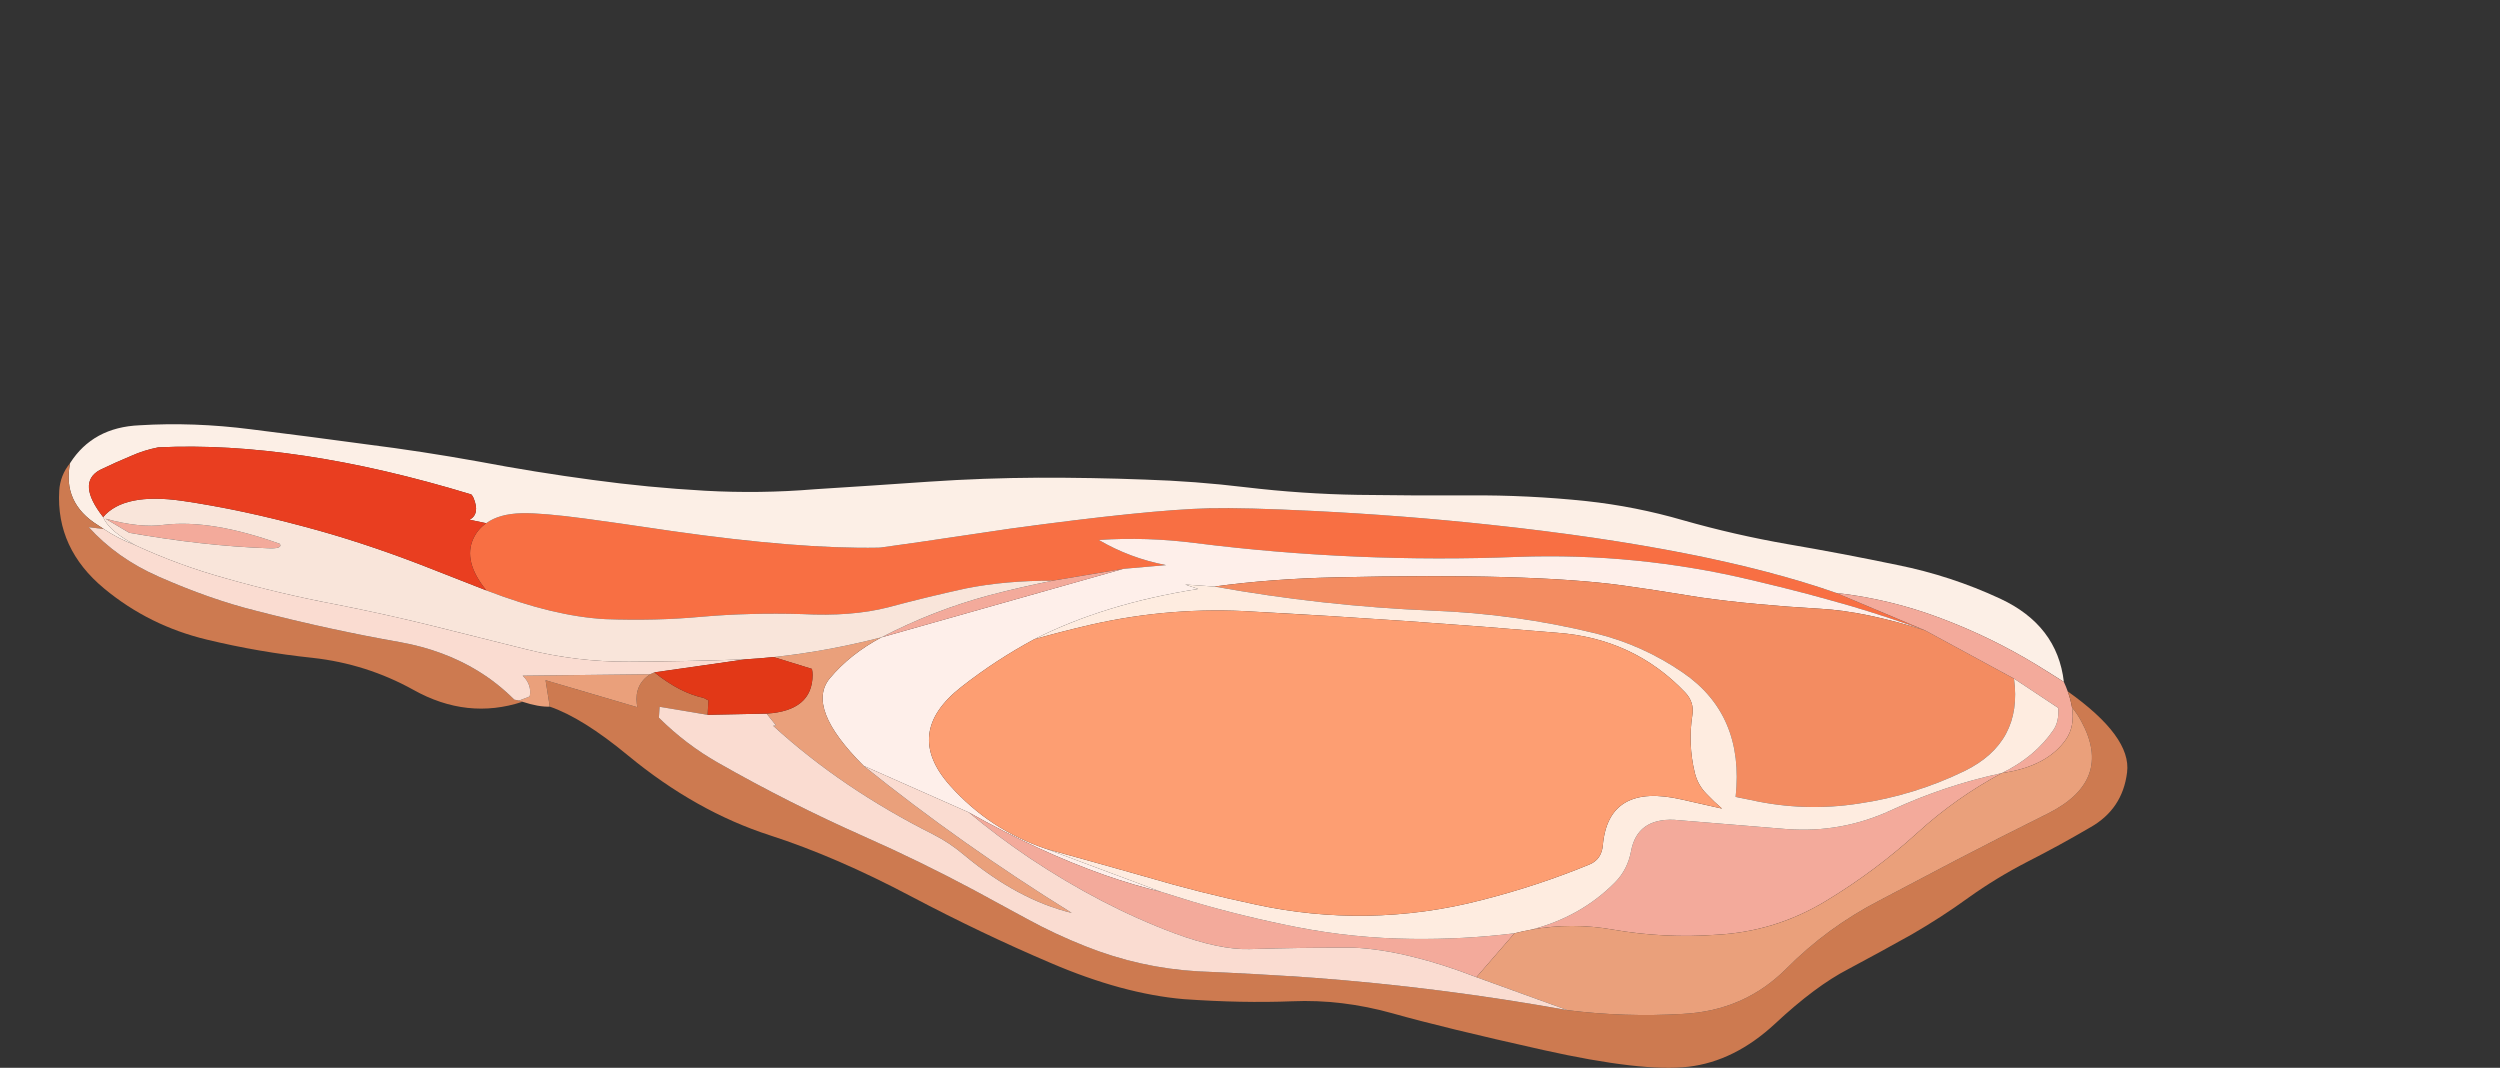 <?xml version="1.0" encoding="iso-8859-1"?>
<!-- Generator: Adobe Illustrator 15.1.0, SVG Export Plug-In . SVG Version: 6.00 Build 0)  -->
<!DOCTYPE svg PUBLIC "-//W3C//DTD SVG 1.1//EN" "http://www.w3.org/Graphics/SVG/1.1/DTD/svg11.dtd">
<svg version="1.1" id="Layer_1" xmlns="http://www.w3.org/2000/svg" xmlns:xlink="http://www.w3.org/1999/xlink" x="0px" y="0px"
	 width="94.35px" height="40.3px" viewBox="0 0 94.35 40.3" style="enable-background:new 0 0 94.35 40.3;" xml:space="preserve">
<rect x="0" y="0" width="94.35" height="40.3" fill="#333333" stroke="none"/>
<symbol  id="item_x5F_jamonBellota" viewBox="-39.055 0.001 78.125 24.309">
	<g id="Layer_1_3_">
		
			<use xlink:href="#jamon_x5F_newBel"  width="404.457" height="125.849" x="-202.189" y="0" transform="matrix(0.193 0 0 0.193 0 4.882813e-004)" style="overflow:visible;"/>
	</g>
</symbol>
<symbol  id="jamon_x5F_newBel" viewBox="-202.189 0 404.457 125.849">
	<g id="Layer_1_2_">
		<path style="fill-rule:evenodd;clip-rule:evenodd;fill:#F86F43;" d="M-118.629,93.356c-3.087,3.799-3.929,7.19-2.523,10.174
			c0.572,1.214,1.405,2.202,2.498,2.966c1.683,1.231,4.016,1.882,6.999,1.951c2.602,0.053,6.687-0.295,12.255-1.04
			c3.296-0.435,8.984-1.249,17.067-2.446c16.496-2.359,29.948-3.443,40.355-3.252c0.069,0,0.216,0.009,0.442,0.025
			c1.995,0.243,10.442,1.475,25.342,3.695c18.022,2.463,30.988,3.79,38.897,3.98c4.562,0.104,11.379-0.069,20.451-0.521
			c11.622-0.572,23.156-1.475,34.604-2.706c28.326-3.035,50.849-7.476,67.57-13.321l17.406-7.337
			c-4.857,1.752-9.74,3.356-14.648,4.813c-2.792,0.798-5.568,1.569-8.326,2.315c-3.573,0.937-7.164,1.83-10.772,2.68
			c-15.091,3.608-30.39,5.135-45.896,4.579c-21.11-0.832-42.142,0.07-63.095,2.706c-6.366,0.815-12.653,1.015-18.863,0.599
			c4.059-2.376,8.447-4.016,13.166-4.917l-8.378-0.729l-13.816-2.316c-6.158,0.018-11.804-0.485-16.938-1.509
			c-5.169-1.128-10.234-2.359-15.195-3.694c-4.805-1.231-10.434-1.674-16.886-1.327c-6.869,0.19-13.399,0.018-19.592-0.521
			c-5.915-0.555-12.203-0.711-18.864-0.469C-102.098,88.101-109.852,89.975-118.629,93.356z"/>
		<path style="fill-rule:evenodd;clip-rule:evenodd;fill:#FEEFEA;" d="M-24.312,49.958l-20.554,9.106
			c-7.563,7.545-9.766,13.243-6.609,17.094c2.653,3.175,6.019,5.846,10.095,8.014l47.302,13.4l8.378,0.729
			c-4.718,0.901-9.106,2.541-13.166,4.917c6.21,0.416,12.498,0.217,18.863-0.599c20.954-2.636,41.985-3.538,63.095-2.706
			c15.507,0.556,30.806-0.971,45.896-4.579c3.608-0.85,7.199-1.743,10.772-2.68c2.758-0.746,5.533-1.518,8.326-2.315
			c4.909-1.457,9.792-3.062,14.648-4.813c-7.875,2.498-14.7,3.911-20.477,4.241c-8.725,0.503-16.53,1.24-23.417,2.211
			c-6.799,1.11-11.925,1.899-15.377,2.368c-11.934,1.63-30.624,2.15-56.07,1.561c-8.465-0.19-16.349-0.789-23.651-1.795
			l-5.724,0.391l2.55-0.859c-12.229-1.925-22.914-5.203-32.055-9.835c-4.995-2.688-9.73-5.784-14.206-9.288
			c-7.684-5.984-8.43-12.438-2.237-19.357c5.169-5.776,11.439-9.896,18.812-12.359l22.479-8.404
			c-3.538,0.851-7.25,1.951-11.136,3.305C-6.341,40.738-15.188,44.823-24.312,49.958z"/>
		<path style="fill-rule:evenodd;clip-rule:evenodd;fill:#FCEFE6;" d="M-200.027,118.243c2.975,4.675,7.506,7.143,13.595,7.402
			c7.025,0.434,14.267,0.174,21.726-0.78c7.545-0.937,15.073-1.917,22.584-2.94c7.303-0.919,14.604-2.038,21.907-3.356
			c7.407-1.404,14.874-2.61,22.402-3.616c7.233-0.988,14.544-1.691,21.934-2.107c7.146-0.399,14.284-0.304,21.413,0.286
			c7.459,0.469,14.909,0.963,22.35,1.483c7.164,0.485,14.328,0.745,21.491,0.78c6.886,0.018,13.781-0.104,20.685-0.364
			c6.626-0.208,13.244-0.711,19.853-1.509c7.302-0.868,14.604-1.362,21.907-1.483c7.268-0.104,14.544-0.139,21.83-0.104
			c7.632,0.053,15.247-0.32,22.844-1.118c6.401-0.694,12.706-1.943,18.916-3.747c6.713-1.908,13.495-3.46,20.347-4.657
			c7.198-1.231,14.371-2.593,21.517-4.085c6.99-1.404,13.694-3.599,20.112-6.583c7.459-3.469,11.613-8.897,12.463-16.287
			c-1.734,1.11-3.478,2.203-5.229,3.278c-6.002,3.66-12.29,6.722-18.864,9.185c-6.591,2.498-13.399,4.146-20.424,4.943
			c-16.721,5.846-39.245,10.286-67.57,13.321c-11.448,1.231-22.983,2.134-34.604,2.706c-9.072,0.451-15.889,0.625-20.451,0.521
			c-7.91-0.19-20.875-1.518-38.897-3.98c-14.9-2.221-23.348-3.452-25.342-3.695c-0.226-0.017-0.373-0.025-0.442-0.025
			c-10.407-0.191-23.859,0.893-40.355,3.252c-8.083,1.197-13.771,2.012-17.067,2.446c-5.568,0.745-9.653,1.093-12.255,1.04
			c-2.983-0.069-5.316-0.72-6.999-1.951l-3.252,0.677c1.387,0.763,1.639,2.194,0.754,4.293c-0.087,0.208-0.226,0.425-0.416,0.65
			c-22.948,6.99-43.355,10.061-61.222,9.211c-1.891-0.382-3.608-0.92-5.151-1.613c-2.134-0.885-4.224-1.821-6.271-2.811
			c-3.053-1.683-2.836-4.752,0.65-9.21c0.659-1.613,2.385-3.227,5.178-4.84c0.364-0.226,0.745-0.451,1.145-0.677
			c-2.29,0.885-4.354,1.943-6.192,3.175c-0.382,0.26-0.763,0.512-1.145,0.754C-199.242,109.003-201.06,113.049-200.027,118.243z"/>
		<path style="fill-rule:evenodd;clip-rule:evenodd;fill:#F38C61;" d="M180.09,76.106c1.162-8.326-2.073-14.354-9.705-18.083
			c-6.539-3.174-13.425-5.29-20.659-6.349c-7.077-1.093-14.119-0.858-21.127,0.703c-0.989,0.208-1.969,0.407-2.94,0.598
			c1.162,10.703-2.272,18.803-10.304,24.302c-5.255,3.607-10.945,6.166-17.068,7.676c-10.494,2.566-21.162,4.05-32.003,4.449
			c-14.31,0.606-28.49,2.177-42.54,4.709c7.302,1.006,15.186,1.604,23.651,1.795c25.446,0.59,44.136,0.069,56.07-1.561
			c3.452-0.469,8.578-1.258,15.377-2.368c6.886-0.971,14.692-1.708,23.417-2.211c5.776-0.33,12.602-1.743,20.477-4.241
			L180.09,76.106z"/>
		<path style="fill-rule:evenodd;clip-rule:evenodd;fill:#F3AA9B;" d="M162.736,85.525l-17.406,7.337
			c7.025-0.798,13.833-2.445,20.424-4.943c6.574-2.463,12.862-5.524,18.864-9.185c1.751-1.075,3.495-2.168,5.229-3.278
			c0.295-0.642,0.546-1.258,0.754-1.848c0.399-1.109,0.677-2.15,0.833-3.122c0.381-2.463,0-4.536-1.145-6.218
			c-2.463-3.573-6.652-5.785-12.567-6.635c4.319,2.115,7.667,4.908,10.043,8.377c0.798,1.163,1.119,2.62,0.963,4.372l-8.638,5.724
			L162.736,85.525z M5.922,97.572l-47.302-13.4c6.73,3.504,13.755,6.245,21.075,8.223c4.093,1.075,8.23,2.029,12.411,2.861
			L5.922,97.572z M85.721,27.022c6.453,1.674,11.899,4.748,16.339,9.224c1.648,1.665,2.698,3.703,3.148,6.114
			c0.798,4.284,3.599,6.331,8.404,6.141c7.354-0.607,14.726-1.214,22.116-1.821c7.111-0.521,13.894,0.711,20.346,3.694
			c6.956,3.227,14.171,5.646,21.647,7.26c-6.019-3.227-11.518-7.112-16.496-11.657c-5.568-5.064-11.578-9.54-18.031-13.425
			c-6.574-3.955-13.66-6.132-21.257-6.531c-6.817-0.503-13.59-0.164-20.321,1.015C96.276,27.973,90.977,27.968,85.721,27.022z
			 M-24.312,49.958c9.124-5.135,17.971-9.22,26.539-12.255c3.886-1.354,7.598-2.454,11.136-3.305
			c1.995-0.624,3.999-1.249,6.011-1.873c6.712-1.978,13.556-3.651,20.528-5.021c7.389-1.439,14.865-2.203,22.428-2.29
			c6.765-0.086,13.46,0.277,20.086,1.093l-7.441-8.586c-4.372,1.7-8.482,3.018-12.333,3.955c-4.215,1.058-8.118,1.665-11.708,1.821
			c-6.886,0.018-13.66-0.078-20.32-0.286c-3.938-0.104-8.829,0.928-14.674,3.096c-9.488,3.539-18.941,8.448-28.36,14.727
			C-16.618,43.861-20.582,46.836-24.312,49.958z M-193.119,107.381c4.527-1.249,8.352-1.648,11.474-1.197
			c6.158,0.729,13.703-0.512,22.637-3.721c0.416-0.693-0.426-0.979-2.524-0.858c-8.343,0.313-17.319,1.318-26.929,3.019
			L-193.119,107.381z"/>
		<path style="fill-rule:evenodd;clip-rule:evenodd;fill:#FEECE0;" d="M13.363,34.398l-22.479,8.404
			c6.487-1.786,12.931-3.591,19.332-5.412c7.216-2.133,14.458-3.963,21.726-5.489c7.129-1.544,14.319-2.264,21.569-2.16
			c7.615,0.122,15.117,1.145,22.506,3.07c7.303,1.856,14.319,4.172,21.049,6.947c1.579,0.642,2.455,1.891,2.628,3.746
			c0.728,8.188,5.889,11.171,15.481,8.951c2.584-0.59,5.195-1.18,7.832-1.77c-1.041,0.885-2.047,1.839-3.018,2.862
			c-1.163,1.179-1.934,2.566-2.316,4.163c-0.902,3.729-1.058,7.493-0.468,11.291c0.26,1.648-0.2,3.105-1.379,4.372
			c-6.73,7.076-15.117,10.979-25.16,11.708c-19.705,1.683-39.401,3.053-59.088,4.111c-10.754,0.711-21.431-0.14-32.029-2.55
			c-3.66-0.851-7.337-1.796-11.032-2.837c9.142,4.632,19.826,7.91,32.055,9.835l-2.55,0.859l5.724-0.391
			c14.05-2.532,28.23-4.103,42.54-4.709c10.841-0.399,21.509-1.883,32.003-4.449c6.123-1.51,11.813-4.068,17.068-7.676
			c8.031-5.499,11.466-13.599,10.304-24.302c0.971-0.19,1.951-0.39,2.94-0.598c7.008-1.562,14.05-1.796,21.127-0.703
			c7.233,1.059,14.12,3.175,20.659,6.349c7.632,3.729,10.867,9.757,9.705,18.083l8.638-5.724c0.156-1.752-0.165-3.209-0.963-4.372
			c-2.376-3.469-5.724-6.262-10.043-8.377c-7.476-1.613-14.692-4.033-21.647-7.26c-6.453-2.983-13.235-4.215-20.346-3.694
			c-7.39,0.607-14.761,1.214-22.116,1.821c-4.805,0.19-7.606-1.856-8.404-6.141c-0.451-2.411-1.5-4.449-3.148-6.114
			c-4.44-4.476-9.887-7.55-16.339-9.224c-1.11-0.199-2.211-0.438-3.305-0.716c-6.626-0.815-13.321-1.179-20.086-1.093
			c-7.563,0.087-15.039,0.851-22.428,2.29c-6.973,1.37-13.816,3.044-20.528,5.021C17.362,33.149,15.358,33.774,13.363,34.398z"/>
		<path style="fill-rule:evenodd;clip-rule:evenodd;fill:#CD7A50;" d="M-85.768,77.329c3.313-2.671,6.522-4.336,9.627-4.995
			l0.938-0.494l-0.156-2.811l-9.393,1.562l-0.131-2.134c3.487-3.469,7.338-6.4,11.553-8.794c9.28-5.291,18.812-10.104,28.594-14.44
			c7.32-3.244,14.484-6.739,21.491-10.485c3.417-1.856,6.834-3.712,10.251-5.568c3.729-2.047,7.58-3.851,11.552-5.412
			c7.094-2.827,14.414-4.458,21.959-4.891c7.528-0.312,15.03-0.729,22.506-1.249c16.669-1.249,33.261-3.365,49.774-6.348
			c7.51-0.937,15.021-1.18,22.532-0.729c7.997,0.399,14.744,3.348,20.243,8.846c5.342,5.377,11.404,9.818,18.187,13.321
			c5.013,2.637,9.974,5.248,14.882,7.832c6.001,3.122,12.012,6.175,18.031,9.159c8.604,4.301,10.798,10.32,6.583,18.057
			c-0.521,0.971-1.127,1.882-1.821,2.731c-0.156,0.972-0.434,2.013-0.833,3.122c8.344-5.915,12.211-11.196,11.604-15.845
			c-0.59-4.805-3-8.396-7.233-10.771c-3.972-2.325-8.065-4.563-12.28-6.713c-4.094-2.116-7.91-4.44-11.448-6.974
			c-3.539-2.566-7.259-4.978-11.162-7.232c-4.094-2.29-8.222-4.545-12.385-6.765c-4.302-2.22-9.081-5.785-14.336-10.694
			c-5.273-4.891-10.91-7.692-16.912-8.404c-6.001-0.711-15.481,0.382-28.438,3.278C75.036,6.386,65.236,8.771,58.61,10.644
			c-6.626,1.856-13.183,2.645-19.67,2.368c-6.487-0.26-13.556-0.122-21.205,0.416c-7.979,0.694-16.652,3.053-26.019,7.077
			c-9.002,3.833-18.092,8.17-27.268,13.01c-9.731,5.151-18.933,9.132-27.606,11.942c-9.679,3.122-18.941,8.334-27.787,15.637
			c-5.915,4.892-11.011,8.07-15.286,9.536l-0.819,5.164l17.952-5.281c-0.034,0.226-0.069,0.442-0.104,0.65
			c-0.313,2.515,0.555,4.449,2.602,5.802L-85.768,77.329z M-112.228,71.813c0.226-0.087,0.45-0.165,0.676-0.234
			c-7.216-2.376-14.336-1.596-21.36,2.342c-6.106,3.383-12.663,5.464-19.671,6.244c-6.955,0.729-13.851,1.917-20.685,3.564
			c-7.527,1.805-14.215,5.126-20.06,9.966c-6.314,5.221-9.255,11.604-8.82,19.149c0.121,2.012,0.828,3.812,2.12,5.398
			c-1.032-5.194,0.785-9.24,5.451-12.138c0.382-0.242,0.763-0.494,1.145-0.754l-2.94,0.364c3.678-4.06,8.239-7.285,13.686-9.679
			c6.73-2.967,13.097-5.195,19.098-6.688c9.714-2.497,19.081-4.536,28.101-6.114c5.654-1.023,10.693-2.879,15.116-5.567
			c2.62-1.596,5.022-3.487,7.207-5.673L-112.228,71.813z"/>
		<path style="fill-rule:evenodd;clip-rule:evenodd;fill:#EAA07B;" d="M82.417,26.307c1.093,0.278,2.194,0.517,3.305,0.716
			c5.256,0.945,10.555,0.95,15.897,0.013c6.73-1.179,13.504-1.518,20.321-1.015c7.597,0.399,14.683,2.576,21.257,6.531
			c6.453,3.885,12.463,8.36,18.031,13.425c4.978,4.545,10.477,8.431,16.496,11.657c5.915,0.85,10.104,3.062,12.567,6.635
			c1.145,1.682,1.526,3.755,1.145,6.218c0.694-0.85,1.301-1.761,1.821-2.731c4.215-7.736,2.021-13.756-6.583-18.057
			c-6.019-2.984-12.029-6.037-18.031-9.159c-4.909-2.584-9.87-5.195-14.882-7.832c-6.783-3.503-12.845-7.943-18.187-13.321
			c-5.499-5.499-12.246-8.447-20.243-8.846c-7.511-0.451-15.021-0.208-22.532,0.729l-17.823,6.452L82.417,26.307z M-41.379,84.172
			c-4.076-2.168-7.442-4.839-10.095-8.014c-3.157-3.851-0.954-9.549,6.609-17.094c12.87-10.338,26.443-19.931,40.719-28.776
			c-6.99,1.699-13.972,5.446-20.945,11.24c-1.995,1.682-4.024,3.044-6.088,4.085c-11.986,6.019-22.446,13.112-31.378,21.282
			l0.599,0.026l-1.873,2.342c5.967,0.364,8.968,2.88,9.002,7.545c0,0.382-0.043,0.781-0.13,1.197l-7.493,2.315
			C-55.689,81.032-48.664,82.316-41.379,84.172z M-112.228,71.813l2.081,0.807c0.295,1.544-0.165,2.896-1.379,4.059l24.926,0.286
			c-2.047-1.353-2.914-3.287-2.602-5.802c0.034-0.208,0.069-0.425,0.104-0.65l-17.952,5.281l0.819-5.164
			c-1.431-0.062-3.205,0.256-5.321,0.949C-111.777,71.648-112.002,71.727-112.228,71.813z"/>
		<path style="fill-rule:evenodd;clip-rule:evenodd;fill:#FD9E72;" d="M-9.116,42.803c-7.372,2.463-13.643,6.583-18.812,12.359
			c-6.192,6.92-5.447,13.373,2.237,19.357c4.476,3.504,9.211,6.6,14.206,9.288c3.695,1.041,7.372,1.986,11.032,2.837
			c10.598,2.41,21.274,3.261,32.029,2.55c19.687-1.059,39.383-2.429,59.088-4.111c10.043-0.729,18.43-4.632,25.16-11.708
			c1.179-1.267,1.639-2.724,1.379-4.372c-0.59-3.798-0.434-7.563,0.468-11.291c0.382-1.597,1.153-2.984,2.316-4.163
			c0.971-1.023,1.977-1.978,3.018-2.862c-2.637,0.59-5.248,1.18-7.832,1.77c-9.592,2.22-14.753-0.764-15.481-8.951
			c-0.174-1.855-1.05-3.104-2.628-3.746c-6.73-2.775-13.746-5.091-21.049-6.947c-7.389-1.926-14.891-2.948-22.506-3.07
			c-7.25-0.104-14.44,0.616-21.569,2.16c-7.268,1.526-14.51,3.356-21.726,5.489C3.815,39.212-2.629,41.017-9.116,42.803z"/>
		<path style="fill-rule:evenodd;clip-rule:evenodd;fill:#F9E5DA;" d="M-62.454,80.321c-1.856-0.19-3.695-0.338-5.517-0.442
			c-7.597-0.277-15.186-0.434-22.766-0.468c-6.8-0.035-13.486,0.771-20.061,2.42c-6.313,1.578-12.619,3.156-18.915,4.734
			c-6.141,1.51-12.307,2.871-18.5,4.085c-7.215,1.371-14.354,3.062-21.413,5.074c-6.019,1.665-11.891,3.816-17.614,6.452
			c-0.399,0.226-0.78,0.451-1.145,0.677c-2.793,1.613-4.519,3.227-5.178,4.84c2.723,3.209,7.883,4.267,15.48,3.174
			c7.459-1.093,15.386-2.767,23.781-5.021c7.285-1.926,14.856-4.397,22.714-7.415c4.285-1.665,8.604-3.356,12.957-5.074
			c8.777-3.382,16.531-5.256,23.261-5.62c6.661-0.242,12.949-0.086,18.864,0.469c6.192,0.538,12.723,0.711,19.592,0.521
			c6.452-0.347,12.081,0.096,16.886,1.327c4.961,1.335,10.026,2.566,15.195,3.694c5.134,1.023,10.78,1.526,16.938,1.509
			c-4.18-0.832-8.317-1.786-12.411-2.861c-7.32-1.978-14.345-4.719-21.075-8.223C-48.664,82.316-55.689,81.032-62.454,80.321z
			 M-193.119,107.381l4.657-2.758c9.609-1.7,18.586-2.706,26.929-3.019c2.099-0.121,2.94,0.165,2.524,0.858
			c-8.934,3.209-16.479,4.449-22.637,3.721C-184.768,105.732-188.592,106.132-193.119,107.381z"/>
		<path style="fill-rule:evenodd;clip-rule:evenodd;fill:#FADCD1;" d="M-67.971,79.879l-17.797-2.55l-0.832-0.364l-24.926-0.286
			c1.214-1.162,1.674-2.515,1.379-4.059l-2.081-0.807l-0.938,0.182c-2.185,2.186-4.587,4.077-7.207,5.673
			c-4.423,2.688-9.462,4.544-15.116,5.567c-9.02,1.578-18.387,3.617-28.101,6.114c-6.001,1.492-12.367,3.721-19.098,6.688
			c-5.446,2.394-10.008,5.619-13.686,9.679l2.94-0.364c1.839-1.231,3.902-2.29,6.192-3.175c5.724-2.636,11.596-4.787,17.614-6.452
			c7.06-2.013,14.198-3.703,21.413-5.074c6.193-1.214,12.359-2.575,18.5-4.085c6.296-1.578,12.602-3.156,18.915-4.734
			c6.574-1.648,13.261-2.455,20.061-2.42C-83.156,79.445-75.567,79.602-67.971,79.879z M-44.866,59.064l20.554-9.106
			c3.729-3.122,7.693-6.097,11.891-8.925c9.419-6.278,18.872-11.188,28.36-14.727c5.846-2.168,10.737-3.2,14.674-3.096
			c6.661,0.208,13.434,0.304,20.32,0.286c3.591-0.156,7.494-0.764,11.708-1.821c3.851-0.937,7.961-2.255,12.333-3.955l17.823-6.452
			c-16.513,2.983-33.104,5.099-49.774,6.348c-7.476,0.521-14.978,0.937-22.506,1.249c-7.545,0.434-14.865,2.064-21.959,4.891
			c-3.972,1.562-7.823,3.365-11.552,5.412c-3.417,1.856-6.834,3.712-10.251,5.568c-7.007,3.746-14.171,7.241-21.491,10.485
			c-9.783,4.336-19.314,9.149-28.594,14.44c-4.215,2.394-8.065,5.325-11.553,8.794l0.131,2.134l9.393-1.562l11.526,0.234
			l1.873-2.342l-0.599-0.026c8.933-8.17,19.393-15.264,31.378-21.282c2.064-1.041,4.093-2.403,6.088-4.085
			c6.973-5.794,13.955-9.541,20.945-11.24C-18.422,39.134-31.996,48.727-44.866,59.064z"/>
		<path style="fill-rule:evenodd;clip-rule:evenodd;fill:#E93E20;" d="M-118.654,106.496c-1.093-0.764-1.926-1.752-2.498-2.966
			c-1.405-2.983-0.563-6.375,2.523-10.174c-4.354,1.718-8.672,3.409-12.957,5.074c-7.857,3.018-15.429,5.489-22.714,7.415
			c-8.396,2.255-16.322,3.929-23.781,5.021c-7.598,1.093-12.758,0.035-15.48-3.174c-3.486,4.458-3.703,7.527-0.65,9.21
			c2.047,0.989,4.137,1.926,6.271,2.811c1.543,0.693,3.261,1.231,5.151,1.613c17.866,0.85,38.273-2.221,61.222-9.211
			c0.19-0.226,0.329-0.442,0.416-0.65c0.885-2.099,0.633-3.53-0.754-4.293L-118.654,106.496z"/>
		<path style="fill-rule:evenodd;clip-rule:evenodd;fill:#E23817;" d="M-85.768,77.329l17.797,2.55
			c1.821,0.104,3.66,0.252,5.517,0.442l7.493-2.315c0.087-0.416,0.13-0.815,0.13-1.197c-0.034-4.665-3.035-7.181-9.002-7.545
			l-11.526-0.234l0.156,2.811l-0.938,0.494C-79.245,72.993-82.454,74.658-85.768,77.329z"/>
	</g>
</symbol>
<use xlink:href="#item_x5F_jamonBellota"  width="78.125" height="24.309" x="-39.055" y="0.001" transform="matrix(1 0 0 -1 41.25 40.3)" style="overflow:visible;"/>
</svg>
